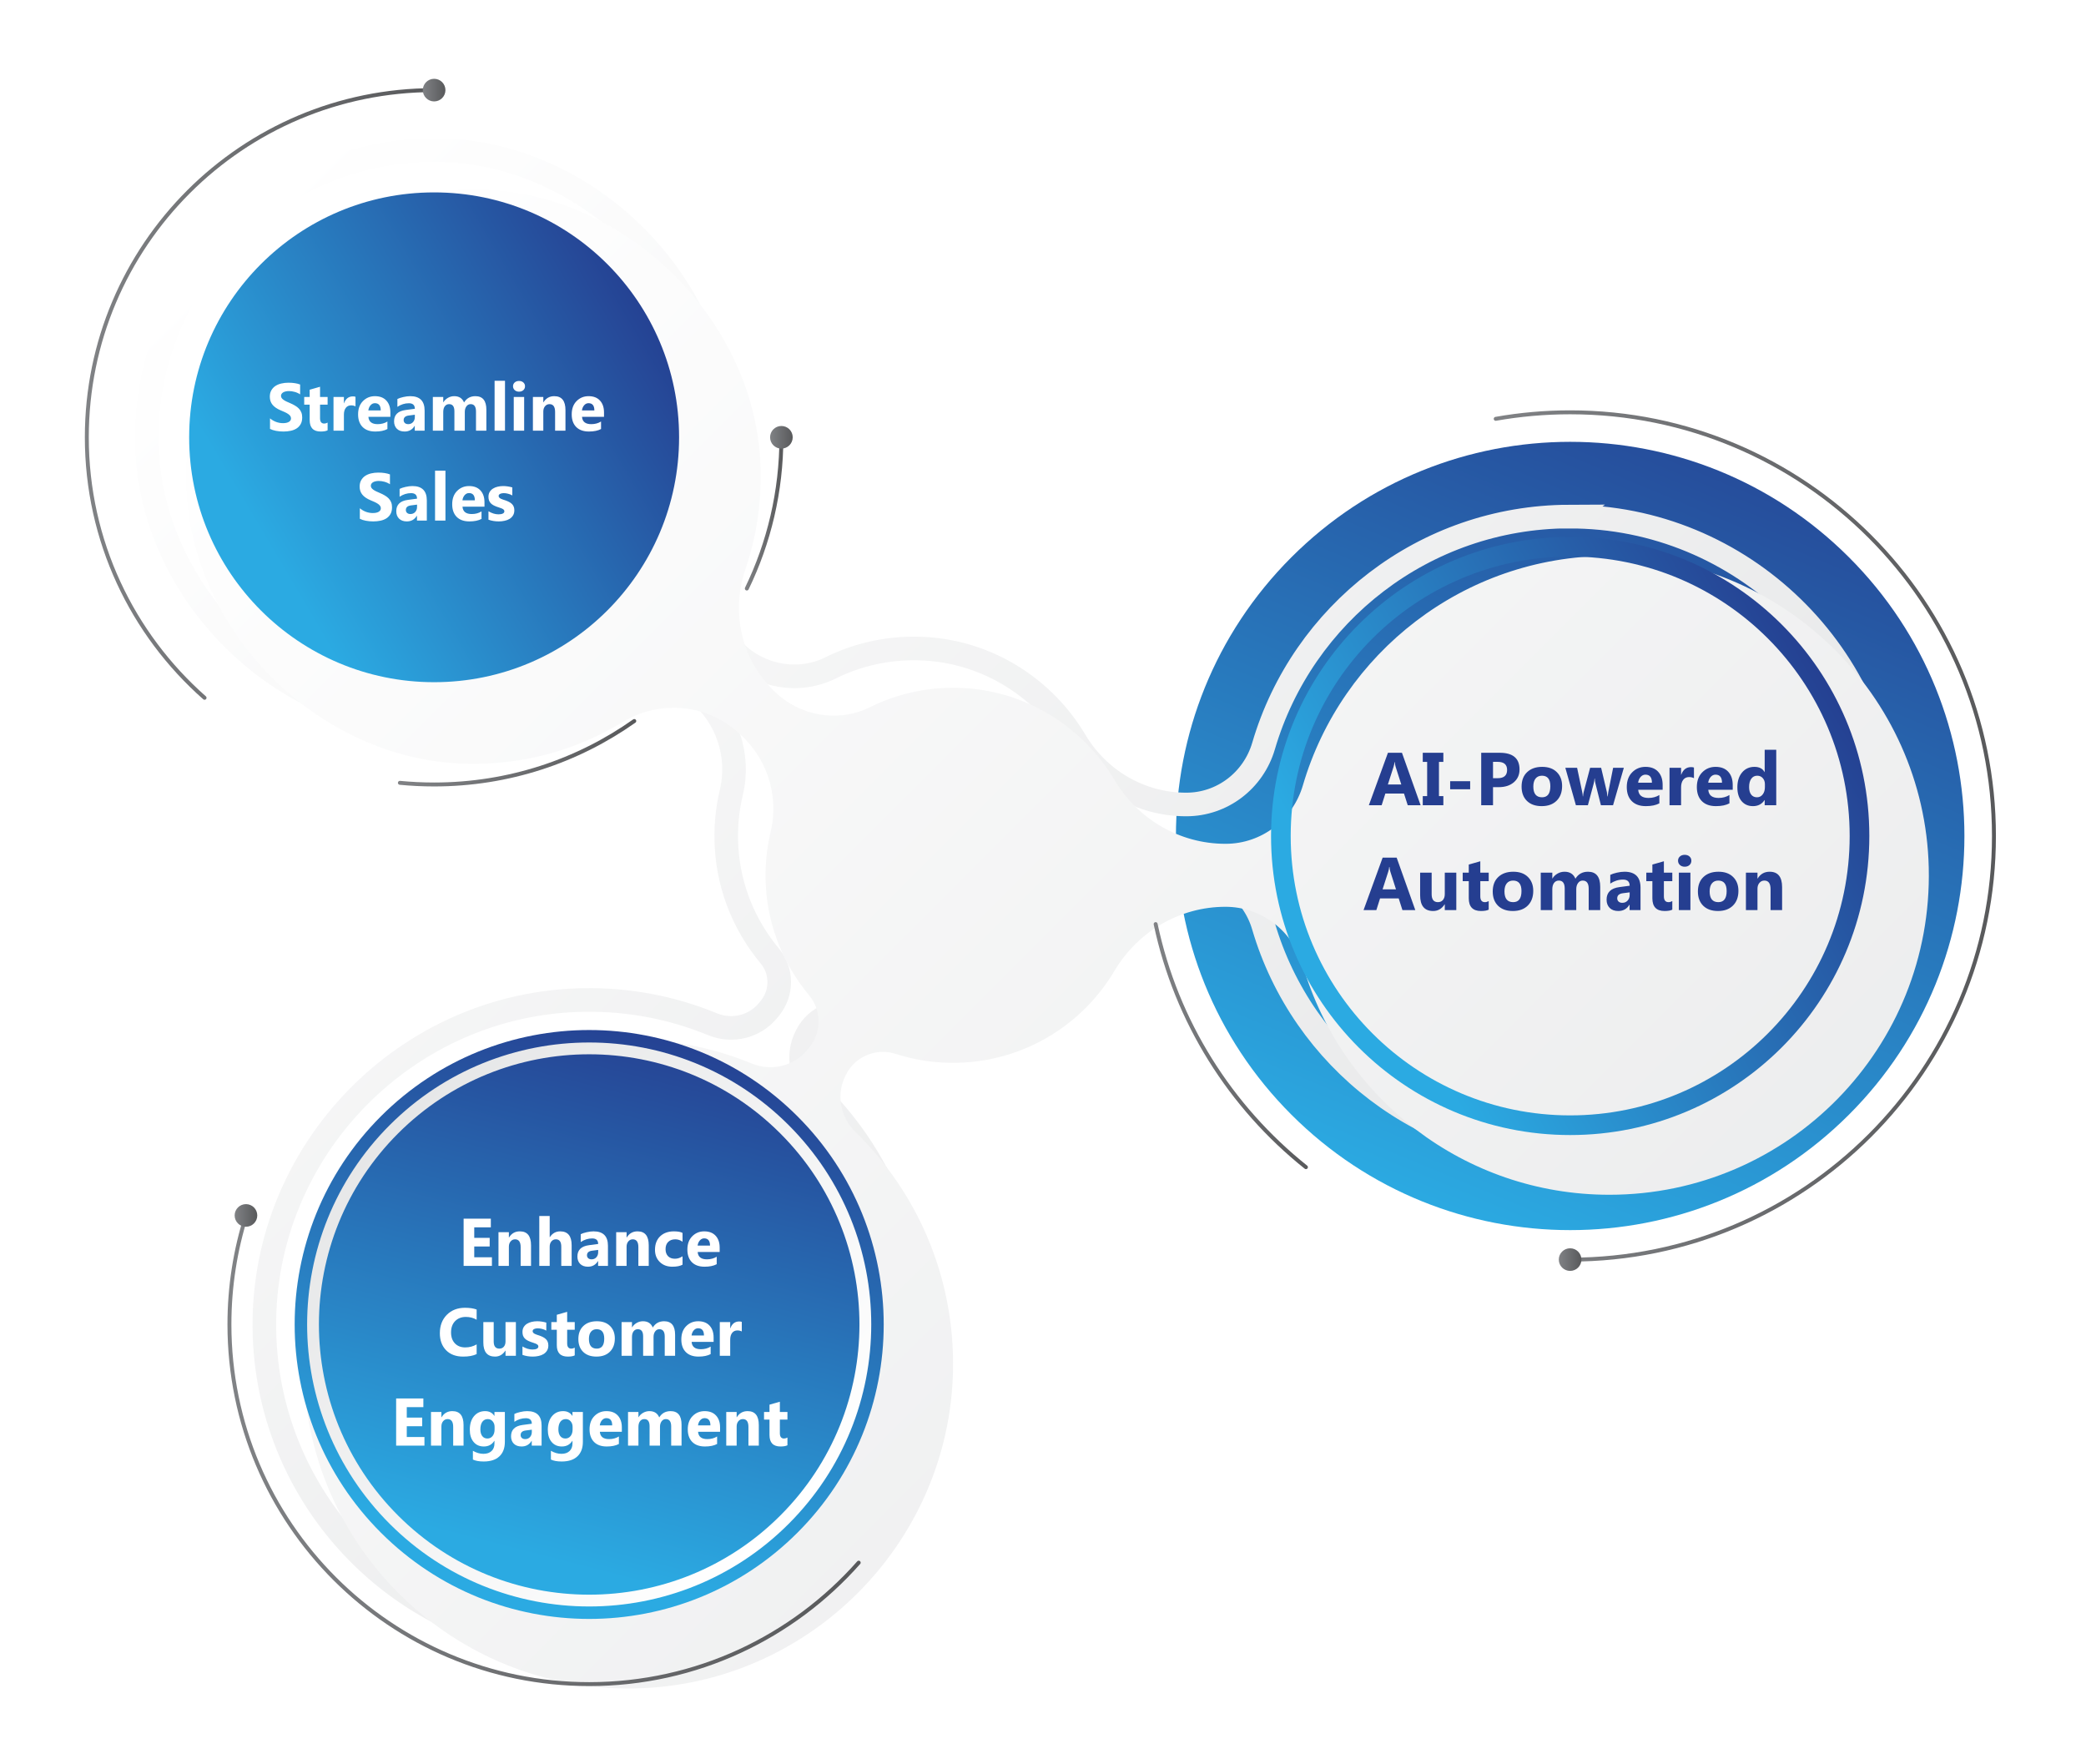 <svg width="557" height="471" viewBox="0 0 557 471" fill="none" xmlns="http://www.w3.org/2000/svg">
<g clip-path="url(#clip0_642_7582)">
<g filter="url(#filter0_d_642_7582)">
<path d="M493.702 297.625C534.813 256.527 534.813 189.892 493.702 148.794C452.592 107.695 385.938 107.695 344.827 148.794C303.716 189.892 303.716 256.527 344.827 297.625C385.938 338.724 452.592 338.724 493.702 297.625Z" fill="url(#paint0_linear_642_7582)"/>
</g>
<path d="M418.948 137.92C380.316 138.06 347.747 163.88 337.394 199.19C334.693 208.4 326.361 214.8 316.758 214.8H316.698C304.504 214.8 293.331 208.25 287.099 197.77C278.847 183.88 264.063 174.24 247.078 173.23C237.975 172.69 229.352 174.58 221.81 178.32C213.248 182.57 202.895 180.69 196.133 173.94L195.723 173.53C187.34 165.15 184.699 152.75 188.531 141.53C191.591 132.57 193.032 122.85 192.522 112.74C190.571 74.58 156.821 41.44 118.62 40.12C74.177 38.59 37.817 74.87 39.237 119.28C40.477 158.16 74.367 192.1 113.249 193.41C128.813 193.94 143.387 189.82 155.681 182.35C165.154 176.59 177.187 177.26 185.71 184.34L186.31 184.84C194.112 191.33 197.643 201.68 195.283 211.55C194.142 216.32 193.682 221.35 194.022 226.54C194.722 237.37 198.934 247.32 205.536 255.23C208.897 259.25 208.907 265.1 205.606 269.17L205.135 269.75C201.554 274.17 195.503 275.63 190.241 273.47C179.718 269.14 168.155 266.82 156.021 267C108.617 267.68 70.246 306.92 70.586 354.31C70.936 402.43 110.518 441.23 158.942 440.32C205.235 439.46 243.026 401.74 243.967 355.46C244.477 330.45 234.374 307.81 217.869 291.69C213.788 287.7 212.708 281.57 215.358 276.51L215.498 276.25C217.989 271.5 223.531 269.24 228.642 270.89C232.093 272 235.704 272.75 239.425 273.08C259.641 274.87 277.647 264.64 287.079 248.73C293.321 238.22 304.494 231.62 316.728 231.62C326.351 231.62 334.673 238.06 337.374 247.29C347.767 282.67 380.477 308.51 419.228 308.51C467.032 308.51 505.643 269.21 504.513 221.17C503.422 175.02 465.081 137.78 418.908 137.95L418.948 137.92Z" stroke="url(#paint1_linear_642_7582)" stroke-width="6.3" stroke-miterlimit="10"/>
<g filter="url(#filter1_d_642_7582)">
<path d="M418.948 137.92C380.316 138.06 347.747 163.88 337.394 199.19C334.693 208.4 326.361 214.8 316.758 214.8H316.698C304.504 214.8 293.331 208.25 287.099 197.77C278.847 183.88 264.063 174.24 247.078 173.23C237.975 172.69 229.352 174.58 221.81 178.32C213.248 182.57 202.895 180.69 196.133 173.94L195.723 173.53C187.34 165.15 184.699 152.75 188.531 141.53C191.591 132.57 193.032 122.85 192.522 112.74C190.571 74.58 156.821 41.44 118.62 40.12C74.177 38.59 37.817 74.87 39.237 119.28C40.477 158.16 74.367 192.1 113.249 193.41C128.813 193.94 143.387 189.82 155.681 182.35C165.154 176.59 177.187 177.26 185.71 184.34L186.31 184.84C194.112 191.33 197.643 201.68 195.283 211.55C194.142 216.32 193.682 221.35 194.022 226.54C194.722 237.37 198.934 247.32 205.536 255.23C208.896 259.25 208.907 265.1 205.606 269.17L205.135 269.75C201.554 274.17 195.503 275.63 190.241 273.47C179.718 269.14 168.155 266.82 156.021 267C108.617 267.68 70.246 306.92 70.586 354.31C70.936 402.43 110.518 441.23 158.942 440.32C205.235 439.46 243.026 401.74 243.967 355.46C244.477 330.45 234.374 307.81 217.869 291.69C213.788 287.7 212.708 281.57 215.358 276.51L215.498 276.25C217.989 271.5 223.531 269.24 228.642 270.89C232.093 272 235.704 272.75 239.425 273.08C259.641 274.87 277.647 264.64 287.079 248.73C293.321 238.22 304.494 231.62 316.728 231.62C326.351 231.62 334.673 238.06 337.374 247.29C347.767 282.67 380.477 308.51 419.228 308.51C467.032 308.51 505.643 269.21 504.513 221.17C503.422 175.02 465.081 137.78 418.908 137.95L418.948 137.92Z" fill="url(#paint2_linear_642_7582)"/>
</g>
<g filter="url(#filter2_d_642_7582)">
<path d="M212.933 409.237C243.645 378.534 243.645 328.755 212.933 298.052C182.221 267.349 132.427 267.349 101.715 298.052C71.003 328.755 71.003 378.534 101.715 409.237C132.427 439.94 182.221 439.94 212.933 409.237Z" fill="url(#paint3_linear_642_7582)"/>
</g>
<g filter="url(#filter3_d_642_7582)">
<path d="M209.466 405.772C238.264 376.983 238.264 330.306 209.466 301.517C180.669 272.727 133.978 272.727 105.18 301.517C76.382 330.306 76.382 376.983 105.18 405.772C133.978 434.562 180.669 434.562 209.466 405.772Z" stroke="url(#paint4_linear_642_7582)" stroke-width="3.15" stroke-miterlimit="10"/>
</g>
<g filter="url(#filter4_d_642_7582)">
<path d="M115.919 182.15C152.044 182.15 181.328 152.874 181.328 116.76C181.328 80.646 152.044 51.37 115.919 51.37C79.795 51.37 50.51 80.646 50.51 116.76C50.51 152.874 79.795 182.15 115.919 182.15Z" fill="url(#paint5_linear_642_7582)"/>
</g>
<g filter="url(#filter5_d_642_7582)">
<path d="M419.268 300.44C461.933 300.44 496.52 265.863 496.52 223.21C496.52 180.557 461.933 145.98 419.268 145.98C376.602 145.98 342.015 180.557 342.015 223.21C342.015 265.863 376.602 300.44 419.268 300.44Z" stroke="url(#paint6_linear_642_7582)" stroke-width="5.25" stroke-miterlimit="10"/>
</g>
<g filter="url(#filter6_d_642_7582)">
<path d="M229.292 417.24C211.697 437.13 185.97 449.67 157.321 449.67C104.276 449.67 61.263 406.68 61.263 353.64C61.263 343.49 62.834 333.71 65.754 324.52" stroke="url(#paint7_linear_642_7582)" stroke-width="1.05" stroke-miterlimit="10" stroke-linecap="round"/>
</g>
<path d="M65.674 327.55C67.343 327.55 68.695 326.198 68.695 324.53C68.695 322.862 67.343 321.51 65.674 321.51C64.006 321.51 62.654 322.862 62.654 324.53C62.654 326.198 64.006 327.55 65.674 327.55Z" fill="url(#paint8_linear_642_7582)"/>
<g filter="url(#filter7_d_642_7582)">
<path d="M54.621 186.32C35.346 169.33 23.182 144.46 23.182 116.76C23.182 65.56 64.694 24.06 115.909 24.06" stroke="url(#paint9_linear_642_7582)" stroke-width="1.05" stroke-miterlimit="10" stroke-linecap="round"/>
</g>
<g filter="url(#filter8_d_642_7582)">
<path d="M208.646 116.76C208.646 131.24 205.325 144.94 199.413 157.14" stroke="url(#paint10_linear_642_7582)" stroke-width="1.05" stroke-miterlimit="10" stroke-linecap="round"/>
</g>
<g filter="url(#filter9_d_642_7582)">
<path d="M169.365 192.52C154.26 203.19 135.815 209.46 115.919 209.46C112.838 209.46 109.787 209.31 106.776 209.02" stroke="url(#paint11_linear_642_7582)" stroke-width="1.05" stroke-miterlimit="10" stroke-linecap="round"/>
</g>
<path d="M115.919 27.08C117.587 27.08 118.94 25.728 118.94 24.06C118.94 22.392 117.587 21.04 115.919 21.04C114.251 21.04 112.898 22.392 112.898 24.06C112.898 25.728 114.251 27.08 115.919 27.08Z" fill="url(#paint12_linear_642_7582)"/>
<path d="M211.667 116.76C211.667 118.43 210.317 119.78 208.646 119.78C206.976 119.78 205.625 118.43 205.625 116.76C205.625 115.09 206.976 113.74 208.646 113.74C210.317 113.74 211.667 115.09 211.667 116.76Z" fill="url(#paint13_linear_642_7582)"/>
<g filter="url(#filter10_d_642_7582)">
<path d="M348.707 311.64C328.601 295.59 314.097 272.82 308.575 246.74" stroke="url(#paint14_linear_642_7582)" stroke-width="1.05" stroke-miterlimit="10" stroke-linecap="round"/>
</g>
<g filter="url(#filter11_d_642_7582)">
<path d="M399.382 111.83C405.834 110.69 412.476 110.09 419.268 110.09C481.756 110.09 532.421 160.73 532.421 223.21C532.421 285.69 481.766 336.33 419.268 336.33" stroke="url(#paint15_linear_642_7582)" stroke-width="1.05" stroke-miterlimit="10" stroke-linecap="round"/>
</g>
<path d="M422.269 336.32C422.269 337.99 420.918 339.34 419.248 339.34C417.577 339.34 416.227 337.99 416.227 336.32C416.227 334.65 417.577 333.3 419.248 333.3C420.918 333.3 422.269 334.65 422.269 336.32Z" fill="url(#paint16_linear_642_7582)"/>
<path d="M131.353 338H123.794V325.396H131.062V327.708H126.633V330.512H130.755V332.814H126.633V335.697H131.353V338ZM141.794 338H139.025V332.999C139.025 331.604 138.527 330.907 137.531 330.907C137.051 330.907 136.655 331.092 136.345 331.461C136.034 331.83 135.879 332.299 135.879 332.867V338H133.102V329H135.879V330.424H135.914C136.576 329.328 137.54 328.78 138.806 328.78C140.798 328.78 141.794 330.017 141.794 332.489V338ZM152.64 338H149.871V332.885C149.871 331.566 149.391 330.907 148.43 330.907C147.938 330.907 147.539 331.092 147.234 331.461C146.93 331.83 146.777 332.299 146.777 332.867V338H144V324.676H146.777V330.336H146.812C147.492 329.299 148.415 328.78 149.581 328.78C151.62 328.78 152.64 330.011 152.64 332.472V338ZM162.334 338H159.706V336.708H159.671C159.067 337.716 158.174 338.22 156.99 338.22C156.117 338.22 155.429 337.974 154.925 337.481C154.427 336.983 154.178 336.321 154.178 335.495C154.178 333.749 155.212 332.741 157.28 332.472L159.724 332.146C159.724 331.162 159.19 330.67 158.124 330.67C157.052 330.67 156.032 330.989 155.065 331.628V329.536C155.452 329.337 155.979 329.161 156.647 329.009C157.321 328.856 157.934 328.78 158.484 328.78C161.051 328.78 162.334 330.061 162.334 332.621V338ZM159.724 334.344V333.737L158.089 333.948C157.187 334.065 156.735 334.473 156.735 335.17C156.735 335.486 156.844 335.747 157.061 335.952C157.283 336.151 157.582 336.251 157.957 336.251C158.479 336.251 158.903 336.072 159.231 335.715C159.56 335.352 159.724 334.895 159.724 334.344ZM173.224 338H170.455V332.999C170.455 331.604 169.957 330.907 168.961 330.907C168.48 330.907 168.085 331.092 167.774 331.461C167.464 331.83 167.309 332.299 167.309 332.867V338H164.531V329H167.309V330.424H167.344C168.006 329.328 168.97 328.78 170.235 328.78C172.228 328.78 173.224 330.017 173.224 332.489V338ZM182.25 337.675C181.623 338.038 180.718 338.22 179.534 338.22C178.151 338.22 177.032 337.801 176.177 336.963C175.321 336.125 174.894 335.044 174.894 333.72C174.894 332.19 175.351 330.986 176.265 330.107C177.185 329.223 178.412 328.78 179.947 328.78C181.008 328.78 181.775 328.921 182.25 329.202V331.558C181.67 331.124 181.022 330.907 180.308 330.907C179.511 330.907 178.878 331.142 178.409 331.61C177.946 332.073 177.715 332.715 177.715 333.535C177.715 334.332 177.938 334.959 178.383 335.416C178.828 335.867 179.44 336.093 180.22 336.093C180.911 336.093 181.588 335.876 182.25 335.442V337.675ZM192.164 334.291H186.293C186.387 335.598 187.21 336.251 188.763 336.251C189.753 336.251 190.623 336.017 191.373 335.548V337.552C190.541 337.997 189.46 338.22 188.13 338.22C186.677 338.22 185.549 337.818 184.746 337.016C183.943 336.207 183.542 335.082 183.542 333.641C183.542 332.146 183.976 330.963 184.843 330.09C185.71 329.217 186.776 328.78 188.042 328.78C189.354 328.78 190.368 329.17 191.083 329.949C191.804 330.729 192.164 331.786 192.164 333.122V334.291ZM189.589 332.586C189.589 331.297 189.067 330.652 188.024 330.652C187.579 330.652 187.192 330.837 186.864 331.206C186.542 331.575 186.346 332.035 186.275 332.586H189.589ZM127.274 361.552C126.354 361.997 125.153 362.22 123.671 362.22C121.737 362.22 120.217 361.651 119.109 360.515C118.002 359.378 117.448 357.863 117.448 355.971C117.448 353.955 118.069 352.32 119.312 351.066C120.56 349.812 122.177 349.186 124.163 349.186C125.394 349.186 126.431 349.341 127.274 349.651V352.385C126.431 351.881 125.47 351.629 124.392 351.629C123.208 351.629 122.253 352.001 121.526 352.745C120.8 353.489 120.437 354.497 120.437 355.769C120.437 356.987 120.779 357.96 121.465 358.687C122.15 359.407 123.073 359.768 124.233 359.768C125.341 359.768 126.354 359.498 127.274 358.959V361.552ZM137.751 362H134.982V360.629H134.938C134.253 361.689 133.336 362.22 132.188 362.22C130.102 362.22 129.059 360.957 129.059 358.432V353H131.827V358.186C131.827 359.457 132.331 360.093 133.339 360.093C133.837 360.093 134.235 359.92 134.534 359.574C134.833 359.223 134.982 358.748 134.982 358.15V353H137.751V362ZM139.509 361.763V359.513C139.966 359.788 140.42 359.993 140.871 360.128C141.328 360.263 141.759 360.33 142.163 360.33C142.655 360.33 143.042 360.263 143.323 360.128C143.61 359.993 143.754 359.788 143.754 359.513C143.754 359.337 143.689 359.19 143.561 359.073C143.432 358.956 143.265 358.854 143.06 358.766C142.86 358.678 142.641 358.599 142.4 358.528C142.16 358.458 141.929 358.379 141.706 358.291C141.349 358.156 141.032 358.013 140.757 357.86C140.487 357.702 140.259 357.521 140.071 357.315C139.89 357.11 139.749 356.873 139.649 356.604C139.556 356.334 139.509 356.015 139.509 355.646C139.509 355.142 139.617 354.708 139.834 354.345C140.057 353.981 140.35 353.686 140.713 353.457C141.082 353.223 141.501 353.053 141.97 352.947C142.444 352.836 142.937 352.78 143.446 352.78C143.845 352.78 144.249 352.812 144.659 352.877C145.069 352.936 145.474 353.023 145.872 353.141V355.285C145.521 355.08 145.143 354.928 144.738 354.828C144.34 354.723 143.947 354.67 143.561 354.67C143.379 354.67 143.206 354.688 143.042 354.723C142.884 354.752 142.743 354.799 142.62 354.863C142.497 354.922 142.4 355.001 142.33 355.101C142.26 355.194 142.225 355.303 142.225 355.426C142.225 355.59 142.277 355.73 142.383 355.848C142.488 355.965 142.626 356.067 142.796 356.155C142.966 356.237 143.153 356.313 143.358 356.384C143.569 356.448 143.777 356.516 143.982 356.586C144.352 356.715 144.686 356.855 144.984 357.008C145.283 357.16 145.538 357.339 145.749 357.544C145.966 357.749 146.13 357.989 146.241 358.265C146.358 358.54 146.417 358.868 146.417 359.249C146.417 359.782 146.3 360.239 146.065 360.62C145.837 360.995 145.529 361.303 145.143 361.543C144.762 361.777 144.319 361.947 143.815 362.053C143.317 362.164 142.799 362.22 142.26 362.22C141.27 362.22 140.353 362.067 139.509 361.763ZM153.466 361.895C153.056 362.111 152.438 362.22 151.611 362.22C149.654 362.22 148.676 361.203 148.676 359.17V355.048H147.217V353H148.676V351.058L151.444 350.267V353H153.466V355.048H151.444V358.687C151.444 359.624 151.816 360.093 152.561 360.093C152.854 360.093 153.155 360.008 153.466 359.838V361.895ZM159.258 362.22C157.758 362.22 156.577 361.801 155.716 360.963C154.86 360.119 154.433 358.977 154.433 357.535C154.433 356.047 154.878 354.884 155.769 354.046C156.659 353.202 157.863 352.78 159.381 352.78C160.875 352.78 162.047 353.202 162.896 354.046C163.746 354.884 164.171 355.994 164.171 357.377C164.171 358.871 163.731 360.052 162.853 360.919C161.979 361.786 160.781 362.22 159.258 362.22ZM159.328 354.907C158.672 354.907 158.162 355.133 157.799 355.584C157.436 356.035 157.254 356.674 157.254 357.5C157.254 359.229 157.951 360.093 159.346 360.093C160.676 360.093 161.341 359.205 161.341 357.43C161.341 355.748 160.67 354.907 159.328 354.907ZM180.264 362H177.495V356.867C177.495 355.561 177.015 354.907 176.054 354.907C175.597 354.907 175.225 355.104 174.938 355.496C174.65 355.889 174.507 356.378 174.507 356.964V362H171.729V356.814C171.729 355.543 171.258 354.907 170.314 354.907C169.84 354.907 169.459 355.095 169.172 355.47C168.891 355.845 168.75 356.354 168.75 356.999V362H165.973V353H168.75V354.406H168.785C169.072 353.926 169.474 353.536 169.989 353.237C170.511 352.933 171.079 352.78 171.694 352.78C172.966 352.78 173.836 353.34 174.305 354.459C174.99 353.34 175.998 352.78 177.328 352.78C179.285 352.78 180.264 353.987 180.264 356.401V362ZM190.547 358.291H184.676C184.77 359.598 185.593 360.251 187.146 360.251C188.136 360.251 189.006 360.017 189.756 359.548V361.552C188.924 361.997 187.843 362.22 186.513 362.22C185.06 362.22 183.932 361.818 183.129 361.016C182.326 360.207 181.925 359.082 181.925 357.641C181.925 356.146 182.358 354.963 183.226 354.09C184.093 353.217 185.159 352.78 186.425 352.78C187.737 352.78 188.751 353.17 189.466 353.949C190.187 354.729 190.547 355.786 190.547 357.122V358.291ZM187.972 356.586C187.972 355.297 187.45 354.652 186.407 354.652C185.962 354.652 185.575 354.837 185.247 355.206C184.925 355.575 184.729 356.035 184.658 356.586H187.972ZM198.07 355.505C197.736 355.323 197.347 355.232 196.901 355.232C196.298 355.232 195.826 355.455 195.486 355.9C195.146 356.34 194.977 356.94 194.977 357.702V362H192.199V353H194.977V354.67H195.012C195.451 353.451 196.242 352.842 197.385 352.842C197.678 352.842 197.906 352.877 198.07 352.947V355.505ZM113.335 386H105.776V373.396H113.045V375.708H108.615V378.512H112.737V380.814H108.615V383.697H113.335V386ZM123.776 386H121.008V380.999C121.008 379.604 120.51 378.907 119.514 378.907C119.033 378.907 118.638 379.092 118.327 379.461C118.017 379.83 117.861 380.299 117.861 380.867V386H115.084V377H117.861V378.424H117.896C118.559 377.328 119.522 376.78 120.788 376.78C122.78 376.78 123.776 378.017 123.776 380.489V386ZM134.807 384.972C134.807 386.642 134.323 387.934 133.356 388.848C132.39 389.768 130.989 390.228 129.155 390.228C127.942 390.228 126.981 390.055 126.272 389.709V387.371C127.198 387.91 128.133 388.18 129.076 388.18C130.014 388.18 130.74 387.931 131.256 387.433C131.771 386.94 132.029 386.27 132.029 385.42V384.708H131.994C131.361 385.716 130.427 386.22 129.19 386.22C128.042 386.22 127.131 385.815 126.457 385.007C125.783 384.198 125.446 383.114 125.446 381.755C125.446 380.231 125.821 379.021 126.571 378.125C127.321 377.229 128.309 376.78 129.533 376.78C130.629 376.78 131.449 377.202 131.994 378.046H132.029V377H134.807V384.972ZM132.064 381.676V380.964C132.064 380.396 131.895 379.912 131.555 379.514C131.221 379.109 130.784 378.907 130.245 378.907C129.63 378.907 129.146 379.147 128.795 379.628C128.443 380.108 128.268 380.785 128.268 381.658C128.268 382.408 128.435 383.003 128.769 383.442C129.103 383.876 129.56 384.093 130.14 384.093C130.714 384.093 131.177 383.873 131.528 383.434C131.886 382.988 132.064 382.402 132.064 381.676ZM144.615 386H141.987V384.708H141.952C141.349 385.716 140.455 386.22 139.271 386.22C138.398 386.22 137.71 385.974 137.206 385.481C136.708 384.983 136.459 384.321 136.459 383.495C136.459 381.749 137.493 380.741 139.562 380.472L142.005 380.146C142.005 379.162 141.472 378.67 140.405 378.67C139.333 378.67 138.313 378.989 137.347 379.628V377.536C137.733 377.337 138.261 377.161 138.929 377.009C139.603 376.856 140.215 376.78 140.766 376.78C143.332 376.78 144.615 378.061 144.615 380.621V386ZM142.005 382.344V381.737L140.37 381.948C139.468 382.065 139.017 382.473 139.017 383.17C139.017 383.486 139.125 383.747 139.342 383.952C139.564 384.151 139.863 384.251 140.238 384.251C140.76 384.251 141.185 384.072 141.513 383.715C141.841 383.352 142.005 382.895 142.005 382.344ZM155.637 384.972C155.637 386.642 155.153 387.934 154.187 388.848C153.22 389.768 151.819 390.228 149.985 390.228C148.772 390.228 147.812 390.055 147.103 389.709V387.371C148.028 387.91 148.963 388.18 149.906 388.18C150.844 388.18 151.57 387.931 152.086 387.433C152.602 386.94 152.859 386.27 152.859 385.42V384.708H152.824C152.191 385.716 151.257 386.22 150.021 386.22C148.872 386.22 147.961 385.815 147.287 385.007C146.613 384.198 146.276 383.114 146.276 381.755C146.276 380.231 146.651 379.021 147.401 378.125C148.151 377.229 149.139 376.78 150.363 376.78C151.459 376.78 152.279 377.202 152.824 378.046H152.859V377H155.637V384.972ZM152.895 381.676V380.964C152.895 380.396 152.725 379.912 152.385 379.514C152.051 379.109 151.614 378.907 151.075 378.907C150.46 378.907 149.977 379.147 149.625 379.628C149.273 380.108 149.098 380.785 149.098 381.658C149.098 382.408 149.265 383.003 149.599 383.442C149.933 383.876 150.39 384.093 150.97 384.093C151.544 384.093 152.007 383.873 152.358 383.434C152.716 382.988 152.895 382.402 152.895 381.676ZM166.043 382.291H160.172C160.266 383.598 161.089 384.251 162.642 384.251C163.632 384.251 164.502 384.017 165.252 383.548V385.552C164.42 385.997 163.339 386.22 162.009 386.22C160.556 386.22 159.428 385.818 158.625 385.016C157.822 384.207 157.421 383.082 157.421 381.641C157.421 380.146 157.854 378.963 158.722 378.09C159.589 377.217 160.655 376.78 161.921 376.78C163.233 376.78 164.247 377.17 164.962 377.949C165.683 378.729 166.043 379.786 166.043 381.122V382.291ZM163.468 380.586C163.468 379.297 162.946 378.652 161.903 378.652C161.458 378.652 161.071 378.837 160.743 379.206C160.421 379.575 160.225 380.035 160.154 380.586H163.468ZM181.986 386H179.218V380.867C179.218 379.561 178.737 378.907 177.776 378.907C177.319 378.907 176.947 379.104 176.66 379.496C176.373 379.889 176.229 380.378 176.229 380.964V386H173.452V380.814C173.452 379.543 172.98 378.907 172.037 378.907C171.562 378.907 171.182 379.095 170.895 379.47C170.613 379.845 170.473 380.354 170.473 380.999V386H167.695V377H170.473V378.406H170.508C170.795 377.926 171.196 377.536 171.712 377.237C172.233 376.933 172.802 376.78 173.417 376.78C174.688 376.78 175.559 377.34 176.027 378.459C176.713 377.34 177.721 376.78 179.051 376.78C181.008 376.78 181.986 377.987 181.986 380.401V386ZM192.27 382.291H186.398C186.492 383.598 187.315 384.251 188.868 384.251C189.858 384.251 190.729 384.017 191.479 383.548V385.552C190.646 385.997 189.565 386.22 188.235 386.22C186.782 386.22 185.654 385.818 184.852 385.016C184.049 384.207 183.647 383.082 183.647 381.641C183.647 380.146 184.081 378.963 184.948 378.09C185.815 377.217 186.882 376.78 188.147 376.78C189.46 376.78 190.474 377.17 191.188 377.949C191.909 378.729 192.27 379.786 192.27 381.122V382.291ZM189.694 380.586C189.694 379.297 189.173 378.652 188.13 378.652C187.685 378.652 187.298 378.837 186.97 379.206C186.647 379.575 186.451 380.035 186.381 380.586H189.694ZM202.614 386H199.846V380.999C199.846 379.604 199.348 378.907 198.352 378.907C197.871 378.907 197.476 379.092 197.165 379.461C196.854 379.83 196.699 380.299 196.699 380.867V386H193.922V377H196.699V378.424H196.734C197.396 377.328 198.36 376.78 199.626 376.78C201.618 376.78 202.614 378.017 202.614 380.489V386ZM210.261 385.895C209.851 386.111 209.232 386.22 208.406 386.22C206.449 386.22 205.471 385.203 205.471 383.17V379.048H204.012V377H205.471V375.058L208.239 374.267V377H210.261V379.048H208.239V382.687C208.239 383.624 208.611 384.093 209.355 384.093C209.648 384.093 209.95 384.008 210.261 383.838V385.895Z" fill="white"/>
<path d="M72.098 114.517V111.704C72.607 112.132 73.161 112.454 73.759 112.671C74.356 112.882 74.96 112.987 75.569 112.987C75.927 112.987 76.237 112.955 76.501 112.891C76.77 112.826 76.993 112.738 77.169 112.627C77.351 112.51 77.485 112.375 77.573 112.223C77.661 112.064 77.705 111.895 77.705 111.713C77.705 111.467 77.635 111.247 77.494 111.054C77.353 110.86 77.16 110.682 76.914 110.518C76.674 110.354 76.387 110.195 76.053 110.043C75.719 109.891 75.358 109.735 74.972 109.577C73.987 109.167 73.252 108.666 72.766 108.074C72.285 107.482 72.045 106.768 72.045 105.93C72.045 105.273 72.177 104.711 72.44 104.242C72.704 103.768 73.061 103.378 73.513 103.073C73.97 102.769 74.497 102.546 75.095 102.405C75.692 102.259 76.325 102.186 76.993 102.186C77.649 102.186 78.23 102.227 78.733 102.309C79.243 102.385 79.712 102.505 80.14 102.669V105.297C79.929 105.15 79.697 105.021 79.445 104.91C79.199 104.799 78.944 104.708 78.681 104.638C78.417 104.562 78.153 104.506 77.89 104.471C77.632 104.436 77.386 104.418 77.151 104.418C76.829 104.418 76.536 104.45 76.272 104.515C76.009 104.573 75.786 104.658 75.605 104.77C75.423 104.881 75.282 105.016 75.183 105.174C75.083 105.326 75.033 105.499 75.033 105.692C75.033 105.903 75.089 106.094 75.2 106.264C75.311 106.428 75.47 106.586 75.675 106.738C75.88 106.885 76.129 107.031 76.422 107.178C76.715 107.318 77.046 107.465 77.415 107.617C77.919 107.828 78.37 108.054 78.769 108.294C79.173 108.528 79.519 108.795 79.806 109.094C80.093 109.393 80.312 109.735 80.465 110.122C80.617 110.503 80.693 110.948 80.693 111.458C80.693 112.161 80.559 112.753 80.289 113.233C80.025 113.708 79.665 114.095 79.208 114.394C78.751 114.687 78.218 114.897 77.608 115.026C77.005 115.155 76.366 115.22 75.692 115.22C75.001 115.22 74.342 115.161 73.715 115.044C73.094 114.927 72.555 114.751 72.098 114.517ZM87.478 114.895C87.068 115.111 86.45 115.22 85.624 115.22C83.667 115.22 82.689 114.203 82.689 112.17V108.048H81.23V106H82.689V104.058L85.457 103.267V106H87.478V108.048H85.457V111.687C85.457 112.624 85.829 113.093 86.573 113.093C86.866 113.093 87.168 113.008 87.478 112.838V114.895ZM94.923 108.505C94.589 108.323 94.199 108.232 93.754 108.232C93.15 108.232 92.679 108.455 92.339 108.9C91.999 109.34 91.829 109.94 91.829 110.702V115H89.052V106H91.829V107.67H91.864C92.304 106.451 93.095 105.842 94.237 105.842C94.53 105.842 94.759 105.877 94.923 105.947V108.505ZM104.239 111.291H98.368C98.462 112.598 99.285 113.251 100.838 113.251C101.828 113.251 102.698 113.017 103.448 112.548V114.552C102.616 114.997 101.535 115.22 100.205 115.22C98.752 115.22 97.624 114.818 96.821 114.016C96.019 113.207 95.617 112.082 95.617 110.641C95.617 109.146 96.051 107.963 96.918 107.09C97.785 106.217 98.852 105.78 100.117 105.78C101.43 105.78 102.443 106.17 103.158 106.949C103.879 107.729 104.239 108.786 104.239 110.122V111.291ZM101.664 109.586C101.664 108.297 101.143 107.652 100.1 107.652C99.654 107.652 99.268 107.837 98.939 108.206C98.617 108.575 98.421 109.035 98.351 109.586H101.664ZM113.38 115H110.752V113.708H110.717C110.113 114.716 109.22 115.22 108.036 115.22C107.163 115.22 106.475 114.974 105.971 114.481C105.473 113.983 105.224 113.321 105.224 112.495C105.224 110.749 106.258 109.741 108.326 109.472L110.77 109.146C110.77 108.162 110.236 107.67 109.17 107.67C108.098 107.67 107.078 107.989 106.111 108.628V106.536C106.498 106.337 107.025 106.161 107.693 106.009C108.367 105.856 108.979 105.78 109.53 105.78C112.097 105.78 113.38 107.061 113.38 109.621V115ZM110.77 111.344V110.737L109.135 110.948C108.232 111.065 107.781 111.473 107.781 112.17C107.781 112.486 107.89 112.747 108.106 112.952C108.329 113.151 108.628 113.251 109.003 113.251C109.524 113.251 109.949 113.072 110.277 112.715C110.605 112.352 110.77 111.895 110.77 111.344ZM129.868 115H127.1V109.867C127.1 108.561 126.619 107.907 125.658 107.907C125.201 107.907 124.829 108.104 124.542 108.496C124.255 108.889 124.111 109.378 124.111 109.964V115H121.334V109.814C121.334 108.543 120.862 107.907 119.919 107.907C119.444 107.907 119.063 108.095 118.776 108.47C118.495 108.845 118.354 109.354 118.354 109.999V115H115.577V106H118.354V107.406H118.39C118.677 106.926 119.078 106.536 119.594 106.237C120.115 105.933 120.684 105.78 121.299 105.78C122.57 105.78 123.44 106.34 123.909 107.459C124.595 106.34 125.603 105.78 126.933 105.78C128.89 105.78 129.868 106.987 129.868 109.401V115ZM134.843 115H132.065V101.676H134.843V115ZM138.587 104.576C138.118 104.576 137.734 104.438 137.436 104.163C137.137 103.882 136.987 103.539 136.987 103.135C136.987 102.719 137.137 102.379 137.436 102.115C137.734 101.852 138.118 101.72 138.587 101.72C139.062 101.72 139.445 101.852 139.738 102.115C140.037 102.379 140.187 102.719 140.187 103.135C140.187 103.557 140.037 103.902 139.738 104.172C139.445 104.441 139.062 104.576 138.587 104.576ZM139.958 115H137.181V106H139.958V115ZM150.988 115H148.22V109.999C148.22 108.604 147.722 107.907 146.726 107.907C146.245 107.907 145.85 108.092 145.539 108.461C145.229 108.83 145.073 109.299 145.073 109.867V115H142.296V106H145.073V107.424H145.108C145.771 106.328 146.734 105.78 148 105.78C149.992 105.78 150.988 107.017 150.988 109.489V115ZM161.28 111.291H155.409C155.503 112.598 156.326 113.251 157.879 113.251C158.869 113.251 159.739 113.017 160.489 112.548V114.552C159.657 114.997 158.576 115.22 157.246 115.22C155.793 115.22 154.665 114.818 153.862 114.016C153.06 113.207 152.658 112.082 152.658 110.641C152.658 109.146 153.092 107.963 153.959 107.09C154.826 106.217 155.893 105.78 157.158 105.78C158.471 105.78 159.484 106.17 160.199 106.949C160.92 107.729 161.28 108.786 161.28 110.122V111.291ZM158.705 109.586C158.705 108.297 158.184 107.652 157.141 107.652C156.695 107.652 156.309 107.837 155.98 108.206C155.658 108.575 155.462 109.035 155.392 109.586H158.705ZM96.083 138.517V135.704C96.593 136.132 97.147 136.454 97.744 136.671C98.342 136.882 98.945 136.987 99.555 136.987C99.912 136.987 100.223 136.955 100.486 136.891C100.756 136.826 100.979 136.738 101.154 136.627C101.336 136.51 101.471 136.375 101.559 136.223C101.646 136.064 101.69 135.895 101.69 135.713C101.69 135.467 101.62 135.247 101.479 135.054C101.339 134.86 101.146 134.682 100.899 134.518C100.659 134.354 100.372 134.195 100.038 134.043C99.704 133.891 99.344 133.735 98.957 133.577C97.973 133.167 97.237 132.666 96.751 132.074C96.27 131.482 96.03 130.768 96.03 129.93C96.03 129.273 96.162 128.711 96.426 128.242C96.689 127.768 97.047 127.378 97.498 127.073C97.955 126.769 98.482 126.546 99.08 126.405C99.678 126.259 100.311 126.186 100.979 126.186C101.635 126.186 102.215 126.227 102.719 126.309C103.229 126.385 103.697 126.505 104.125 126.669V129.297C103.914 129.15 103.683 129.021 103.431 128.91C103.185 128.799 102.93 128.708 102.666 128.638C102.402 128.562 102.139 128.506 101.875 128.471C101.617 128.436 101.371 128.418 101.137 128.418C100.814 128.418 100.521 128.45 100.258 128.515C99.994 128.573 99.772 128.658 99.59 128.77C99.408 128.881 99.268 129.016 99.168 129.174C99.068 129.326 99.019 129.499 99.019 129.692C99.019 129.903 99.074 130.094 99.186 130.264C99.297 130.428 99.455 130.586 99.66 130.738C99.865 130.885 100.114 131.031 100.407 131.178C100.7 131.318 101.031 131.465 101.4 131.617C101.904 131.828 102.355 132.054 102.754 132.294C103.158 132.528 103.504 132.795 103.791 133.094C104.078 133.393 104.298 133.735 104.45 134.122C104.603 134.503 104.679 134.948 104.679 135.458C104.679 136.161 104.544 136.753 104.274 137.233C104.011 137.708 103.65 138.095 103.193 138.394C102.736 138.687 102.203 138.897 101.594 139.026C100.99 139.155 100.352 139.22 99.678 139.22C98.986 139.22 98.327 139.161 97.7 139.044C97.079 138.927 96.54 138.751 96.083 138.517ZM113.969 139H111.341V137.708H111.306C110.702 138.716 109.809 139.22 108.625 139.22C107.752 139.22 107.063 138.974 106.56 138.481C106.062 137.983 105.812 137.321 105.812 136.495C105.812 134.749 106.847 133.741 108.915 133.472L111.358 133.146C111.358 132.162 110.825 131.67 109.759 131.67C108.687 131.67 107.667 131.989 106.7 132.628V130.536C107.087 130.337 107.614 130.161 108.282 130.009C108.956 129.856 109.568 129.78 110.119 129.78C112.686 129.78 113.969 131.061 113.969 133.621V139ZM111.358 135.344V134.737L109.724 134.948C108.821 135.065 108.37 135.473 108.37 136.17C108.37 136.486 108.479 136.747 108.695 136.952C108.918 137.151 109.217 137.251 109.592 137.251C110.113 137.251 110.538 137.072 110.866 136.715C111.194 136.352 111.358 135.895 111.358 135.344ZM118.943 139H116.166V125.676H118.943V139ZM129.367 135.291H123.496C123.59 136.598 124.413 137.251 125.966 137.251C126.956 137.251 127.826 137.017 128.576 136.548V138.552C127.744 138.997 126.663 139.22 125.333 139.22C123.88 139.22 122.752 138.818 121.949 138.016C121.146 137.207 120.745 136.082 120.745 134.641C120.745 133.146 121.179 131.963 122.046 131.09C122.913 130.217 123.979 129.78 125.245 129.78C126.558 129.78 127.571 130.17 128.286 130.949C129.007 131.729 129.367 132.786 129.367 134.122V135.291ZM126.792 133.586C126.792 132.297 126.271 131.652 125.228 131.652C124.782 131.652 124.396 131.837 124.067 132.206C123.745 132.575 123.549 133.035 123.479 133.586H126.792ZM130.431 138.763V136.513C130.888 136.788 131.342 136.993 131.793 137.128C132.25 137.263 132.681 137.33 133.085 137.33C133.577 137.33 133.964 137.263 134.245 137.128C134.532 136.993 134.676 136.788 134.676 136.513C134.676 136.337 134.611 136.19 134.482 136.073C134.354 135.956 134.187 135.854 133.981 135.766C133.782 135.678 133.562 135.599 133.322 135.528C133.082 135.458 132.851 135.379 132.628 135.291C132.271 135.156 131.954 135.013 131.679 134.86C131.409 134.702 131.181 134.521 130.993 134.315C130.812 134.11 130.671 133.873 130.571 133.604C130.478 133.334 130.431 133.015 130.431 132.646C130.431 132.142 130.539 131.708 130.756 131.345C130.979 130.981 131.271 130.686 131.635 130.457C132.004 130.223 132.423 130.053 132.892 129.947C133.366 129.836 133.858 129.78 134.368 129.78C134.767 129.78 135.171 129.812 135.581 129.877C135.991 129.936 136.396 130.023 136.794 130.141V132.285C136.442 132.08 136.064 131.928 135.66 131.828C135.262 131.723 134.869 131.67 134.482 131.67C134.301 131.67 134.128 131.688 133.964 131.723C133.806 131.752 133.665 131.799 133.542 131.863C133.419 131.922 133.322 132.001 133.252 132.101C133.182 132.194 133.146 132.303 133.146 132.426C133.146 132.59 133.199 132.73 133.305 132.848C133.41 132.965 133.548 133.067 133.718 133.155C133.888 133.237 134.075 133.313 134.28 133.384C134.491 133.448 134.699 133.516 134.904 133.586C135.273 133.715 135.607 133.855 135.906 134.008C136.205 134.16 136.46 134.339 136.671 134.544C136.888 134.749 137.052 134.989 137.163 135.265C137.28 135.54 137.339 135.868 137.339 136.249C137.339 136.782 137.222 137.239 136.987 137.62C136.759 137.995 136.451 138.303 136.064 138.543C135.684 138.777 135.241 138.947 134.737 139.053C134.239 139.164 133.721 139.22 133.182 139.22C132.191 139.22 131.274 139.067 130.431 138.763Z" fill="white"/>
<path d="M379.328 215H375.891L374.895 211.885H369.914L368.928 215H365.51L370.607 200.996H374.348L379.328 215ZM374.172 209.463L372.668 204.756C372.557 204.404 372.479 203.984 372.434 203.496H372.355C372.323 203.906 372.242 204.313 372.111 204.717L370.588 209.463H374.172ZM385.402 200.996V203.438H384.23V212.559H385.402V215H379.904V212.559H381.076V203.438H379.904V200.996H385.402ZM392.561 210.742H387.219V208.584H392.561V210.742ZM398.664 210.176V215H395.51V200.996H400.451C403.98 200.996 405.744 202.484 405.744 205.459C405.744 206.865 405.236 208.005 404.221 208.877C403.212 209.743 401.861 210.176 400.168 210.176H398.664ZM398.664 203.418V207.783H399.904C401.584 207.783 402.424 207.048 402.424 205.576C402.424 204.137 401.584 203.418 399.904 203.418H398.664ZM411.652 215.244C409.986 215.244 408.674 214.779 407.717 213.848C406.766 212.91 406.291 211.641 406.291 210.039C406.291 208.385 406.786 207.093 407.775 206.162C408.765 205.225 410.103 204.756 411.789 204.756C413.449 204.756 414.751 205.225 415.695 206.162C416.639 207.093 417.111 208.327 417.111 209.863C417.111 211.523 416.623 212.835 415.646 213.799C414.676 214.762 413.345 215.244 411.652 215.244ZM411.73 207.119C411.001 207.119 410.435 207.37 410.031 207.871C409.628 208.372 409.426 209.082 409.426 210C409.426 211.921 410.201 212.881 411.75 212.881C413.228 212.881 413.967 211.895 413.967 209.922C413.967 208.053 413.221 207.119 411.73 207.119ZM433.596 205L430.715 215H427.473L425.998 209.141C425.9 208.75 425.845 208.324 425.832 207.861H425.773C425.728 208.369 425.663 208.783 425.578 209.102L423.996 215H420.793L417.971 205H421.115L422.492 211.523C422.557 211.829 422.606 212.201 422.639 212.637H422.697C422.73 212.181 422.788 211.797 422.873 211.484L424.592 205H427.531L429.074 211.523C429.113 211.686 429.159 212.064 429.211 212.656H429.279C429.312 212.279 429.364 211.901 429.436 211.523L430.734 205H433.596ZM443.957 210.879H437.434C437.538 212.331 438.452 213.057 440.178 213.057C441.278 213.057 442.245 212.796 443.078 212.275V214.502C442.154 214.997 440.952 215.244 439.475 215.244C437.86 215.244 436.607 214.798 435.715 213.906C434.823 213.008 434.377 211.758 434.377 210.156C434.377 208.496 434.859 207.181 435.822 206.211C436.786 205.241 437.971 204.756 439.377 204.756C440.835 204.756 441.962 205.189 442.756 206.055C443.557 206.921 443.957 208.096 443.957 209.58V210.879ZM441.096 208.984C441.096 207.552 440.516 206.836 439.357 206.836C438.863 206.836 438.433 207.041 438.068 207.451C437.71 207.861 437.492 208.372 437.414 208.984H441.096ZM452.316 207.783C451.945 207.581 451.512 207.48 451.018 207.48C450.347 207.48 449.823 207.728 449.445 208.223C449.068 208.711 448.879 209.378 448.879 210.225V215H445.793V205H448.879V206.855H448.918C449.406 205.501 450.285 204.824 451.555 204.824C451.88 204.824 452.134 204.863 452.316 204.941V207.783ZM462.668 210.879H456.145C456.249 212.331 457.163 213.057 458.889 213.057C459.989 213.057 460.956 212.796 461.789 212.275V214.502C460.865 214.997 459.663 215.244 458.186 215.244C456.571 215.244 455.318 214.798 454.426 213.906C453.534 213.008 453.088 211.758 453.088 210.156C453.088 208.496 453.57 207.181 454.533 206.211C455.497 205.241 456.682 204.756 458.088 204.756C459.546 204.756 460.673 205.189 461.467 206.055C462.268 206.921 462.668 208.096 462.668 209.58V210.879ZM459.807 208.984C459.807 207.552 459.227 206.836 458.068 206.836C457.574 206.836 457.144 207.041 456.779 207.451C456.421 207.861 456.203 208.372 456.125 208.984H459.807ZM474.289 215H471.203V213.623H471.164C470.461 214.704 469.429 215.244 468.068 215.244C466.818 215.244 465.812 214.805 465.051 213.926C464.289 213.04 463.908 211.807 463.908 210.225C463.908 208.571 464.328 207.246 465.168 206.25C466.008 205.254 467.108 204.756 468.469 204.756C469.758 204.756 470.656 205.218 471.164 206.143H471.203V200.195H474.289V215ZM471.262 210.137V209.385C471.262 208.734 471.073 208.193 470.695 207.764C470.318 207.334 469.826 207.119 469.221 207.119C468.537 207.119 468.003 207.389 467.619 207.93C467.235 208.464 467.043 209.199 467.043 210.137C467.043 211.016 467.229 211.693 467.6 212.168C467.971 212.643 468.485 212.881 469.143 212.881C469.768 212.881 470.275 212.63 470.666 212.129C471.063 211.628 471.262 210.964 471.262 210.137ZM377.912 243H374.475L373.479 239.885H368.498L367.512 243H364.094L369.191 228.996H372.932L377.912 243ZM372.756 237.463L371.252 232.756C371.141 232.404 371.063 231.984 371.018 231.496H370.939C370.907 231.906 370.826 232.313 370.695 232.717L369.172 237.463H372.756ZM388.859 243H385.783V241.477H385.734C384.973 242.655 383.954 243.244 382.678 243.244C380.36 243.244 379.201 241.841 379.201 239.035V233H382.277V238.762C382.277 240.174 382.837 240.881 383.957 240.881C384.51 240.881 384.953 240.689 385.285 240.305C385.617 239.914 385.783 239.387 385.783 238.723V233H388.859V243ZM397.512 242.883C397.056 243.124 396.369 243.244 395.451 243.244C393.277 243.244 392.189 242.115 392.189 239.855V235.275H390.568V233H392.189V230.842L395.266 229.963V233H397.512V235.275H395.266V239.318C395.266 240.36 395.679 240.881 396.506 240.881C396.831 240.881 397.167 240.786 397.512 240.598V242.883ZM403.947 243.244C402.281 243.244 400.969 242.779 400.012 241.848C399.061 240.91 398.586 239.641 398.586 238.039C398.586 236.385 399.081 235.093 400.07 234.162C401.06 233.225 402.398 232.756 404.084 232.756C405.744 232.756 407.046 233.225 407.99 234.162C408.934 235.093 409.406 236.327 409.406 237.863C409.406 239.523 408.918 240.835 407.941 241.799C406.971 242.762 405.64 243.244 403.947 243.244ZM404.025 235.119C403.296 235.119 402.73 235.37 402.326 235.871C401.923 236.372 401.721 237.082 401.721 238C401.721 239.921 402.495 240.881 404.045 240.881C405.523 240.881 406.262 239.895 406.262 237.922C406.262 236.053 405.516 235.119 404.025 235.119ZM427.287 243H424.211V237.297C424.211 235.845 423.677 235.119 422.609 235.119C422.102 235.119 421.688 235.337 421.369 235.773C421.05 236.21 420.891 236.753 420.891 237.404V243H417.805V237.238C417.805 235.826 417.281 235.119 416.232 235.119C415.705 235.119 415.282 235.327 414.963 235.744C414.65 236.161 414.494 236.727 414.494 237.443V243H411.408V233H414.494V234.562H414.533C414.852 234.029 415.298 233.596 415.871 233.264C416.451 232.925 417.082 232.756 417.766 232.756C419.178 232.756 420.145 233.378 420.666 234.621C421.428 233.378 422.548 232.756 424.025 232.756C426.2 232.756 427.287 234.097 427.287 236.779V243ZM438.049 243H435.129V241.564H435.09C434.419 242.684 433.426 243.244 432.111 243.244C431.141 243.244 430.376 242.971 429.816 242.424C429.263 241.87 428.986 241.135 428.986 240.217C428.986 238.277 430.135 237.157 432.434 236.857L435.148 236.496C435.148 235.402 434.556 234.855 433.371 234.855C432.18 234.855 431.047 235.21 429.973 235.92V233.596C430.402 233.374 430.988 233.179 431.73 233.01C432.479 232.84 433.16 232.756 433.771 232.756C436.623 232.756 438.049 234.178 438.049 237.023V243ZM435.148 238.938V238.264L433.332 238.498C432.329 238.628 431.828 239.081 431.828 239.855C431.828 240.207 431.949 240.497 432.189 240.725C432.437 240.946 432.769 241.057 433.186 241.057C433.765 241.057 434.237 240.858 434.602 240.461C434.966 240.057 435.148 239.549 435.148 238.938ZM446.535 242.883C446.079 243.124 445.393 243.244 444.475 243.244C442.3 243.244 441.213 242.115 441.213 239.855V235.275H439.592V233H441.213V230.842L444.289 229.963V233H446.535V235.275H444.289V239.318C444.289 240.36 444.702 240.881 445.529 240.881C445.855 240.881 446.19 240.786 446.535 240.598V242.883ZM449.846 231.418C449.325 231.418 448.898 231.265 448.566 230.959C448.234 230.646 448.068 230.266 448.068 229.816C448.068 229.354 448.234 228.977 448.566 228.684C448.898 228.391 449.325 228.244 449.846 228.244C450.373 228.244 450.799 228.391 451.125 228.684C451.457 228.977 451.623 229.354 451.623 229.816C451.623 230.285 451.457 230.669 451.125 230.969C450.799 231.268 450.373 231.418 449.846 231.418ZM451.369 243H448.283V233H451.369V243ZM458.732 243.244C457.066 243.244 455.754 242.779 454.797 241.848C453.846 240.91 453.371 239.641 453.371 238.039C453.371 236.385 453.866 235.093 454.855 234.162C455.845 233.225 457.183 232.756 458.869 232.756C460.529 232.756 461.831 233.225 462.775 234.162C463.719 235.093 464.191 236.327 464.191 237.863C464.191 239.523 463.703 240.835 462.727 241.799C461.757 242.762 460.425 243.244 458.732 243.244ZM458.811 235.119C458.081 235.119 457.515 235.37 457.111 235.871C456.708 236.372 456.506 237.082 456.506 238C456.506 239.921 457.281 240.881 458.83 240.881C460.308 240.881 461.047 239.895 461.047 237.922C461.047 236.053 460.301 235.119 458.811 235.119ZM475.852 243H472.775V237.443C472.775 235.894 472.222 235.119 471.115 235.119C470.581 235.119 470.142 235.324 469.797 235.734C469.452 236.145 469.279 236.665 469.279 237.297V243H466.193V233H469.279V234.582H469.318C470.054 233.365 471.125 232.756 472.531 232.756C474.745 232.756 475.852 234.13 475.852 236.877V243Z" fill="#253E90"/>
</g>
<defs>
<filter id="filter0_d_642_7582" x="300.054" y="104.029" width="238.422" height="238.36" filterUnits="userSpaceOnUse" color-interpolation-filters="sRGB">
<feFlood flood-opacity="0" result="BackgroundImageFix"/>
<feColorMatrix in="SourceAlpha" type="matrix" values="0 0 0 0 0 0 0 0 0 0 0 0 0 0 0 0 0 0 127 0" result="hardAlpha"/>
<feOffset/>
<feGaussianBlur stdDeviation="6.97"/>
<feColorMatrix type="matrix" values="0 0 0 0 0.698 0 0 0 0 0.698 0 0 0 0 0.698 0 0 0 0.75 0"/>
<feBlend mode="normal" in2="BackgroundImageFix" result="effect1_dropShadow_642_7582"/>
<feBlend mode="normal" in="SourceGraphic" in2="effect1_dropShadow_642_7582" result="shape"/>
</filter>
<filter id="filter1_d_642_7582" x="39.197" y="40.073" width="486.34" height="421.262" filterUnits="userSpaceOnUse" color-interpolation-filters="sRGB">
<feFlood flood-opacity="0" result="BackgroundImageFix"/>
<feColorMatrix in="SourceAlpha" type="matrix" values="0 0 0 0 0 0 0 0 0 0 0 0 0 0 0 0 0 0 127 0" result="hardAlpha"/>
<feOffset dx="10.5" dy="10.5"/>
<feGaussianBlur stdDeviation="5.25"/>
<feColorMatrix type="matrix" values="0 0 0 0 0.682 0 0 0 0 0.808 0 0 0 0 0.808 0 0 0 0.75 0"/>
<feBlend mode="normal" in2="BackgroundImageFix" result="effect1_dropShadow_642_7582"/>
<feBlend mode="normal" in="SourceGraphic" in2="effect1_dropShadow_642_7582" result="shape"/>
</filter>
<filter id="filter2_d_642_7582" x="68.261" y="264.605" width="178.126" height="178.08" filterUnits="userSpaceOnUse" color-interpolation-filters="sRGB">
<feFlood flood-opacity="0" result="BackgroundImageFix"/>
<feColorMatrix in="SourceAlpha" type="matrix" values="0 0 0 0 0 0 0 0 0 0 0 0 0 0 0 0 0 0 127 0" result="hardAlpha"/>
<feOffset/>
<feGaussianBlur stdDeviation="5.21"/>
<feColorMatrix type="matrix" values="0 0 0 0 0.698 0 0 0 0 0.698 0 0 0 0 0.698 0 0 0 0.75 0"/>
<feBlend mode="normal" in2="BackgroundImageFix" result="effect1_dropShadow_642_7582"/>
<feBlend mode="normal" in="SourceGraphic" in2="effect1_dropShadow_642_7582" result="shape"/>
</filter>
<filter id="filter3_d_642_7582" x="72.247" y="268.59" width="170.154" height="170.11" filterUnits="userSpaceOnUse" color-interpolation-filters="sRGB">
<feFlood flood-opacity="0" result="BackgroundImageFix"/>
<feColorMatrix in="SourceAlpha" type="matrix" values="0 0 0 0 0 0 0 0 0 0 0 0 0 0 0 0 0 0 127 0" result="hardAlpha"/>
<feOffset/>
<feGaussianBlur stdDeviation="4.88"/>
<feColorMatrix type="matrix" values="0 0 0 0 0.698 0 0 0 0 0.698 0 0 0 0 0.698 0 0 0 0.75 0"/>
<feBlend mode="normal" in2="BackgroundImageFix" result="effect1_dropShadow_642_7582"/>
<feBlend mode="normal" in="SourceGraphic" in2="effect1_dropShadow_642_7582" result="shape"/>
</filter>
<filter id="filter4_d_642_7582" x="39.89" y="40.75" width="152.058" height="152.02" filterUnits="userSpaceOnUse" color-interpolation-filters="sRGB">
<feFlood flood-opacity="0" result="BackgroundImageFix"/>
<feColorMatrix in="SourceAlpha" type="matrix" values="0 0 0 0 0 0 0 0 0 0 0 0 0 0 0 0 0 0 127 0" result="hardAlpha"/>
<feOffset/>
<feGaussianBlur stdDeviation="5.31"/>
<feColorMatrix type="matrix" values="0 0 0 0 0.698 0 0 0 0 0.698 0 0 0 0 0.698 0 0 0 0.75 0"/>
<feBlend mode="normal" in2="BackgroundImageFix" result="effect1_dropShadow_642_7582"/>
<feBlend mode="normal" in="SourceGraphic" in2="effect1_dropShadow_642_7582" result="shape"/>
</filter>
<filter id="filter5_d_642_7582" x="329.17" y="133.135" width="180.195" height="180.15" filterUnits="userSpaceOnUse" color-interpolation-filters="sRGB">
<feFlood flood-opacity="0" result="BackgroundImageFix"/>
<feColorMatrix in="SourceAlpha" type="matrix" values="0 0 0 0 0 0 0 0 0 0 0 0 0 0 0 0 0 0 127 0" result="hardAlpha"/>
<feOffset/>
<feGaussianBlur stdDeviation="5.11"/>
<feColorMatrix type="matrix" values="0 0 0 0 0.698 0 0 0 0 0.698 0 0 0 0 0.698 0 0 0 0.75 0"/>
<feBlend mode="normal" in2="BackgroundImageFix" result="effect1_dropShadow_642_7582"/>
<feBlend mode="normal" in="SourceGraphic" in2="effect1_dropShadow_642_7582" result="shape"/>
</filter>
<filter id="filter6_d_642_7582" x="48.018" y="311.275" width="194.519" height="151.64" filterUnits="userSpaceOnUse" color-interpolation-filters="sRGB">
<feFlood flood-opacity="0" result="BackgroundImageFix"/>
<feColorMatrix in="SourceAlpha" type="matrix" values="0 0 0 0 0 0 0 0 0 0 0 0 0 0 0 0 0 0 127 0" result="hardAlpha"/>
<feOffset/>
<feGaussianBlur stdDeviation="6.36"/>
<feColorMatrix type="matrix" values="0 0 0 0 0.698 0 0 0 0 0.698 0 0 0 0 0.698 0 0 0 0.75 0"/>
<feBlend mode="normal" in2="BackgroundImageFix" result="effect1_dropShadow_642_7582"/>
<feBlend mode="normal" in="SourceGraphic" in2="effect1_dropShadow_642_7582" result="shape"/>
</filter>
<filter id="filter7_d_642_7582" x="7.597" y="8.475" width="123.897" height="193.43" filterUnits="userSpaceOnUse" color-interpolation-filters="sRGB">
<feFlood flood-opacity="0" result="BackgroundImageFix"/>
<feColorMatrix in="SourceAlpha" type="matrix" values="0 0 0 0 0 0 0 0 0 0 0 0 0 0 0 0 0 0 127 0" result="hardAlpha"/>
<feOffset/>
<feGaussianBlur stdDeviation="7.53"/>
<feColorMatrix type="matrix" values="0 0 0 0 0.698 0 0 0 0 0.698 0 0 0 0 0.698 0 0 0 0.75 0"/>
<feBlend mode="normal" in2="BackgroundImageFix" result="effect1_dropShadow_642_7582"/>
<feBlend mode="normal" in="SourceGraphic" in2="effect1_dropShadow_642_7582" result="shape"/>
</filter>
<filter id="filter8_d_642_7582" x="183.828" y="101.175" width="40.403" height="71.55" filterUnits="userSpaceOnUse" color-interpolation-filters="sRGB">
<feFlood flood-opacity="0" result="BackgroundImageFix"/>
<feColorMatrix in="SourceAlpha" type="matrix" values="0 0 0 0 0 0 0 0 0 0 0 0 0 0 0 0 0 0 127 0" result="hardAlpha"/>
<feOffset/>
<feGaussianBlur stdDeviation="7.53"/>
<feColorMatrix type="matrix" values="0 0 0 0 0.698 0 0 0 0 0.698 0 0 0 0 0.698 0 0 0 0.75 0"/>
<feBlend mode="normal" in2="BackgroundImageFix" result="effect1_dropShadow_642_7582"/>
<feBlend mode="normal" in="SourceGraphic" in2="effect1_dropShadow_642_7582" result="shape"/>
</filter>
<filter id="filter9_d_642_7582" x="91.191" y="176.935" width="93.758" height="48.11" filterUnits="userSpaceOnUse" color-interpolation-filters="sRGB">
<feFlood flood-opacity="0" result="BackgroundImageFix"/>
<feColorMatrix in="SourceAlpha" type="matrix" values="0 0 0 0 0 0 0 0 0 0 0 0 0 0 0 0 0 0 127 0" result="hardAlpha"/>
<feOffset/>
<feGaussianBlur stdDeviation="7.53"/>
<feColorMatrix type="matrix" values="0 0 0 0 0.698 0 0 0 0 0.698 0 0 0 0 0.698 0 0 0 0.75 0"/>
<feBlend mode="normal" in2="BackgroundImageFix" result="effect1_dropShadow_642_7582"/>
<feBlend mode="normal" in="SourceGraphic" in2="effect1_dropShadow_642_7582" result="shape"/>
</filter>
<filter id="filter10_d_642_7582" x="293.07" y="231.235" width="71.142" height="95.91" filterUnits="userSpaceOnUse" color-interpolation-filters="sRGB">
<feFlood flood-opacity="0" result="BackgroundImageFix"/>
<feColorMatrix in="SourceAlpha" type="matrix" values="0 0 0 0 0 0 0 0 0 0 0 0 0 0 0 0 0 0 127 0" result="hardAlpha"/>
<feOffset/>
<feGaussianBlur stdDeviation="7.49"/>
<feColorMatrix type="matrix" values="0 0 0 0 0.698 0 0 0 0 0.698 0 0 0 0 0.698 0 0 0 0.75 0"/>
<feBlend mode="normal" in2="BackgroundImageFix" result="effect1_dropShadow_642_7582"/>
<feBlend mode="normal" in="SourceGraphic" in2="effect1_dropShadow_642_7582" result="shape"/>
</filter>
<filter id="filter11_d_642_7582" x="383.877" y="94.585" width="164.049" height="257.25" filterUnits="userSpaceOnUse" color-interpolation-filters="sRGB">
<feFlood flood-opacity="0" result="BackgroundImageFix"/>
<feColorMatrix in="SourceAlpha" type="matrix" values="0 0 0 0 0 0 0 0 0 0 0 0 0 0 0 0 0 0 127 0" result="hardAlpha"/>
<feOffset/>
<feGaussianBlur stdDeviation="7.49"/>
<feColorMatrix type="matrix" values="0 0 0 0 0.698 0 0 0 0 0.698 0 0 0 0 0.698 0 0 0 0.75 0"/>
<feBlend mode="normal" in2="BackgroundImageFix" result="effect1_dropShadow_642_7582"/>
<feBlend mode="normal" in="SourceGraphic" in2="effect1_dropShadow_642_7582" result="shape"/>
</filter>
<linearGradient id="paint0_linear_642_7582" x1="379.106" y1="322" x2="474.273" y2="94.016" gradientUnits="userSpaceOnUse">
<stop stop-color="#2BAAE2"/>
<stop offset="1" stop-color="#253E90"/>
</linearGradient>
<linearGradient id="paint1_linear_642_7582" x1="59.233" y1="60.51" x2="383.083" y2="384.455" gradientUnits="userSpaceOnUse">
<stop stop-color="white"/>
<stop offset="1" stop-color="#E6E7E8"/>
</linearGradient>
<linearGradient id="paint2_linear_642_7582" x1="58.243" y1="59.52" x2="503.963" y2="505.37" gradientUnits="userSpaceOnUse">
<stop stop-color="white"/>
<stop offset="1" stop-color="#E6E7E8"/>
</linearGradient>
<linearGradient id="paint3_linear_642_7582" x1="105.246" y1="405.708" x2="142.25" y2="262.483" gradientUnits="userSpaceOnUse">
<stop stop-color="#2BAAE2"/>
<stop offset="1" stop-color="#253E90"/>
</linearGradient>
<linearGradient id="paint4_linear_642_7582" x1="210.577" y1="406.889" x2="104.097" y2="300.368" gradientUnits="userSpaceOnUse">
<stop stop-color="white"/>
<stop offset="1" stop-color="#E6E7E8"/>
</linearGradient>
<linearGradient id="paint5_linear_642_7582" x1="54.663" y1="116.76" x2="160.676" y2="54.271" gradientUnits="userSpaceOnUse">
<stop stop-color="#2BAAE2"/>
<stop offset="1" stop-color="#253E90"/>
</linearGradient>
<linearGradient id="paint6_linear_642_7582" x1="346.92" y1="223.21" x2="472.129" y2="149.407" gradientUnits="userSpaceOnUse">
<stop stop-color="#2BAAE2"/>
<stop offset="1" stop-color="#253E90"/>
</linearGradient>
<linearGradient id="paint7_linear_642_7582" x1="60.743" y1="387.1" x2="229.822" y2="387.1" gradientUnits="userSpaceOnUse">
<stop stop-color="#808285"/>
<stop offset="1" stop-color="#58595B"/>
</linearGradient>
<linearGradient id="paint8_linear_642_7582" x1="62.654" y1="324.53" x2="68.695" y2="324.53" gradientUnits="userSpaceOnUse">
<stop stop-color="#808285"/>
<stop offset="1" stop-color="#58595B"/>
</linearGradient>
<linearGradient id="paint9_linear_642_7582" x1="22.662" y1="105.19" x2="116.449" y2="105.19" gradientUnits="userSpaceOnUse">
<stop stop-color="#808285"/>
<stop offset="1" stop-color="#58595B"/>
</linearGradient>
<linearGradient id="paint10_linear_642_7582" x1="198.883" y1="136.95" x2="209.176" y2="136.95" gradientUnits="userSpaceOnUse">
<stop stop-color="#808285"/>
<stop offset="1" stop-color="#58595B"/>
</linearGradient>
<linearGradient id="paint11_linear_642_7582" x1="106.256" y1="200.99" x2="169.895" y2="200.99" gradientUnits="userSpaceOnUse">
<stop stop-color="#808285"/>
<stop offset="1" stop-color="#58595B"/>
</linearGradient>
<linearGradient id="paint12_linear_642_7582" x1="112.898" y1="24.06" x2="118.94" y2="24.06" gradientUnits="userSpaceOnUse">
<stop stop-color="#808285"/>
<stop offset="1" stop-color="#58595B"/>
</linearGradient>
<linearGradient id="paint13_linear_642_7582" x1="205.625" y1="116.76" x2="211.667" y2="116.76" gradientUnits="userSpaceOnUse">
<stop stop-color="#808285"/>
<stop offset="1" stop-color="#58595B"/>
</linearGradient>
<linearGradient id="paint14_linear_642_7582" x1="308.045" y1="279.19" x2="349.227" y2="279.19" gradientUnits="userSpaceOnUse">
<stop stop-color="#808285"/>
<stop offset="1" stop-color="#58595B"/>
</linearGradient>
<linearGradient id="paint15_linear_642_7582" x1="398.862" y1="223.21" x2="532.941" y2="223.21" gradientUnits="userSpaceOnUse">
<stop stop-color="#808285"/>
<stop offset="1" stop-color="#58595B"/>
</linearGradient>
<linearGradient id="paint16_linear_642_7582" x1="416.227" y1="336.32" x2="422.269" y2="336.32" gradientUnits="userSpaceOnUse">
<stop stop-color="#808285"/>
<stop offset="1" stop-color="#58595B"/>
</linearGradient>
<clipPath id="clip0_642_7582">
<rect width="556.12" height="470.51" fill="white"/>
</clipPath>
</defs>
</svg>
